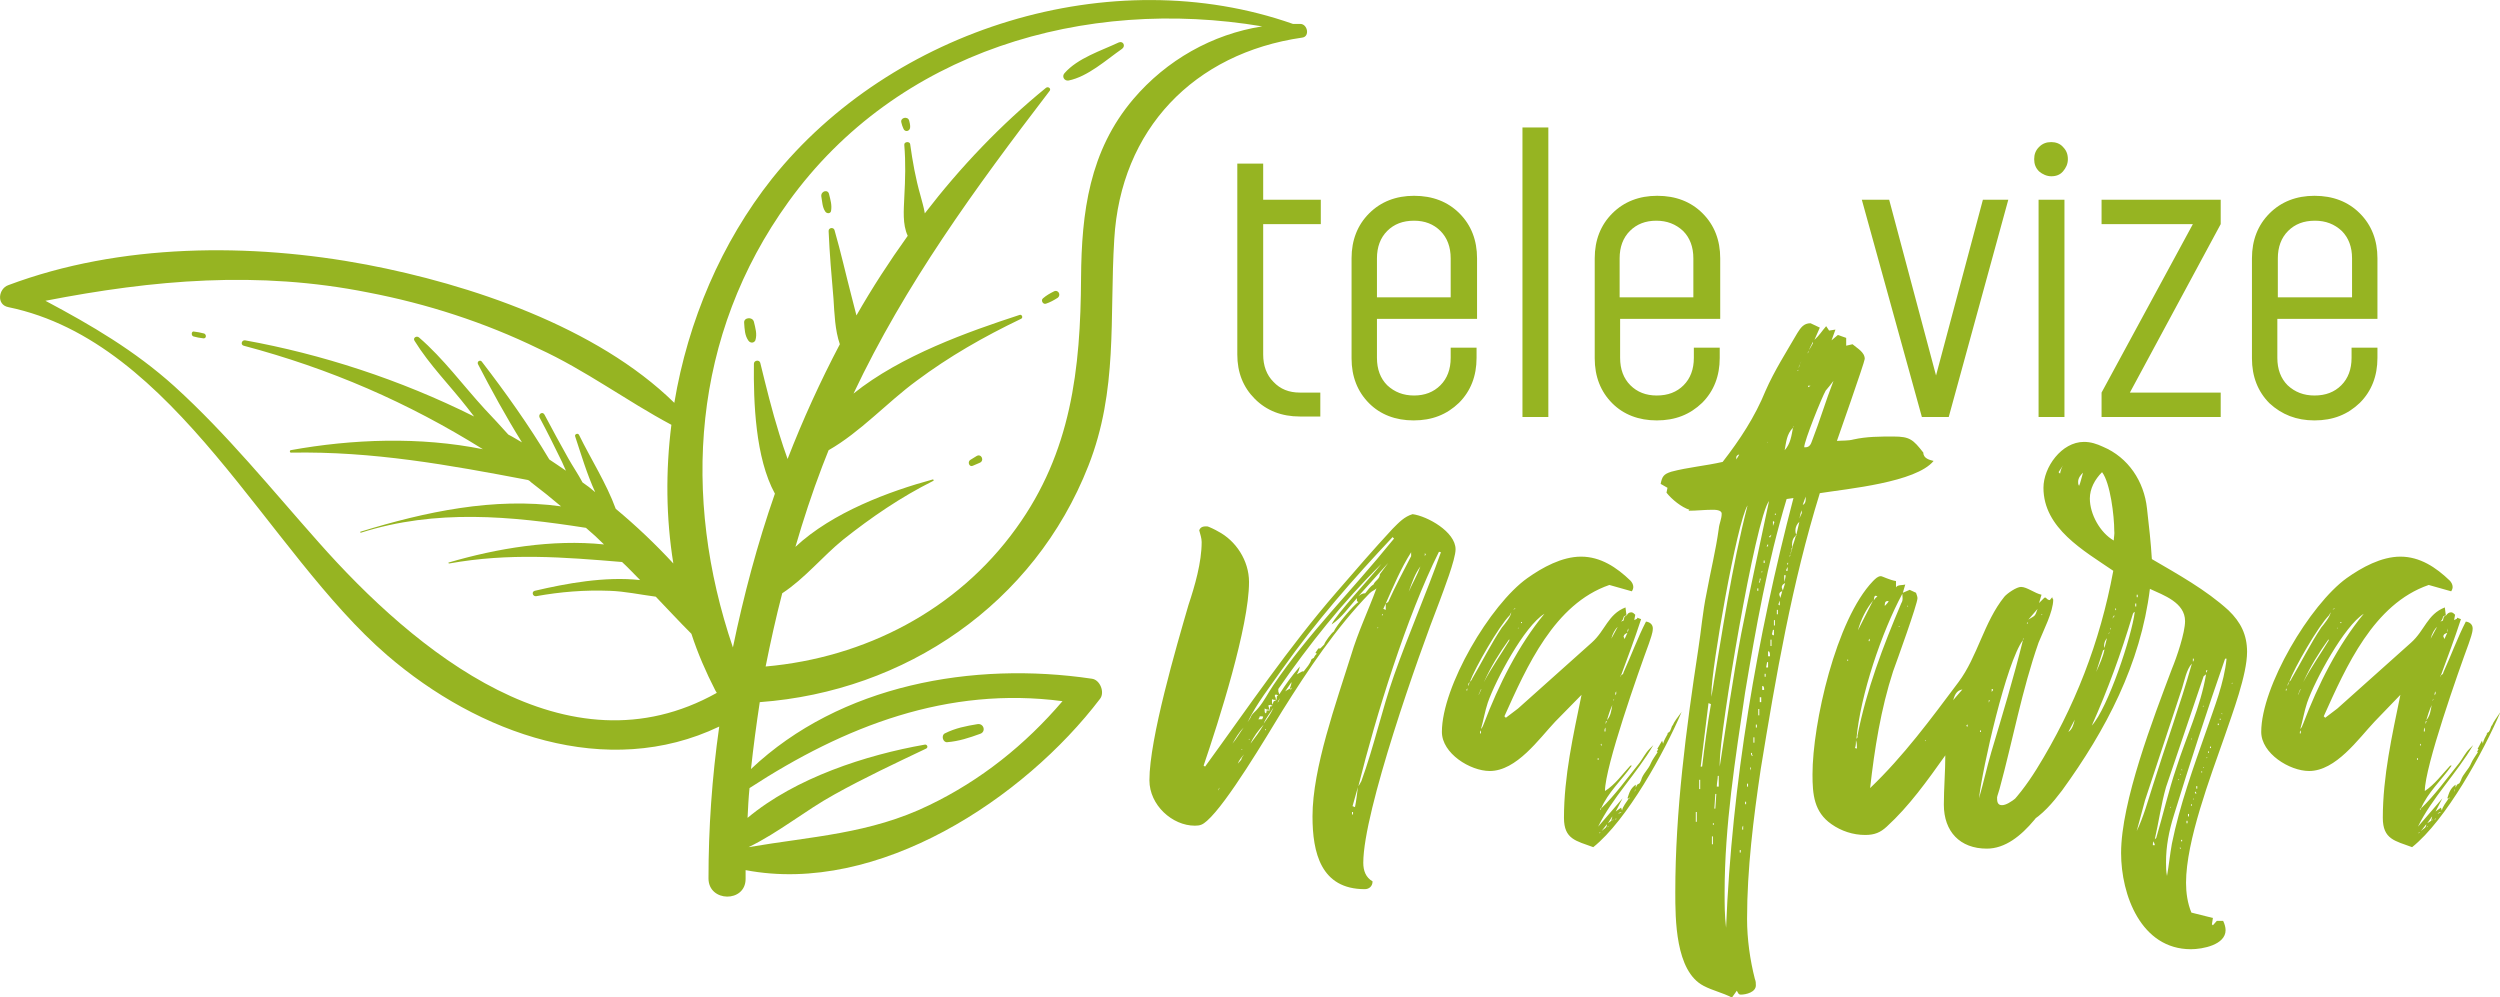 <?xml version="1.0" encoding="utf-8"?>
<!-- Generator: Adobe Illustrator 24.3.0, SVG Export Plug-In . SVG Version: 6.00 Build 0)  -->
<svg version="1.1" id="Слой_1" xmlns="http://www.w3.org/2000/svg" xmlns:xlink="http://www.w3.org/1999/xlink" x="0px" y="0px"
	 viewBox="0 0 512 204.2" style="enable-background:new 0 0 512 204.2;" xml:space="preserve">
<style type="text/css">
	.st0{fill:#96B422;}
</style>
<g>
	<path class="st0" d="M193.5,150.2c2.2-1.1,4.3-1.5,6.7-1.9c1.3-0.2,1.8,1.6,0.5,2c-2.2,0.8-4.3,1.5-6.7,1.7
		C193.1,152.1,192.7,150.6,193.5,150.2 M200.6,94.8c-0.5,0.2-0.9,0.4-1.4,0.6c-0.7,0.3-1.1-0.8-0.5-1.2l1.3-0.8
		C201,92.8,201.7,94.4,200.6,94.8 M216.6,61c-0.8,0.5-1.5,0.9-2.4,1.2c-0.6,0.2-1.1-0.7-0.6-1.1c0.7-0.6,1.4-1,2.2-1.4
		C216.7,59.2,217.4,60.4,216.6,61 M218,15c2.7-3.1,7.5-4.6,11.1-6.3c0.9-0.4,1.5,0.7,0.7,1.3c-3.3,2.3-7,5.7-11,6.5
		C218,16.6,217.4,15.7,218,15 M185,26.3c-0.2-0.4-0.3-0.8-0.4-1.2c-0.3-1,1.3-1.4,1.6-0.4c0.1,0.4,0.2,0.8,0.2,1.2
		C186.5,26.9,185.3,27.2,185,26.3 M169,43.3c-0.6-0.9-0.6-2-0.8-3.1c-0.1-1.1,1.4-1.5,1.6-0.4c0.3,1.2,0.6,2.2,0.4,3.4
		C170.1,43.8,169.3,43.8,169,43.3 M153.3,69.8c-0.8-1.1-0.8-2.4-0.9-3.7c-0.1-1.1,1.7-1.3,2-0.2c0.3,1.3,0.7,2.5,0.3,3.8
		C154.4,70.3,153.7,70.3,153.3,69.8 M39.6,68.9c-0.5-0.2-0.4-1.1,0.1-1c0.7,0.1,1.4,0.2,2.1,0.4c0.5,0.2,0.5,1-0.1,1
		C40.9,69.2,40.3,69.1,39.6,68.9 M9.3,61.6c9.4,5,18.3,10.2,26.4,17.5c10.8,9.8,19.9,21.1,29.5,31.9c19.8,22.4,50.9,48.1,81.6,30.9
		c-0.1-0.2-0.2-0.3-0.3-0.5c-1.9-3.7-3.6-7.6-4.9-11.6c-2.5-2.5-4.9-5.1-7.3-7.6c-3.1-0.4-6.3-1.1-9.4-1.2
		c-5.1-0.2-10.1,0.2-15.1,1.1c-0.7,0.1-1-0.9-0.3-1.1c6.4-1.5,14.4-3,21.6-2.2c-1.2-1.2-2.4-2.5-3.7-3.7c-12-1-23.1-1.9-35.4,0.3
		c-0.2,0-0.2-0.2-0.1-0.2c9.9-2.9,21.2-4.8,31.8-3.7c-1.2-1.2-2.4-2.3-3.7-3.4c-15.4-2.4-30.7-3.9-46.1,1c-0.1,0-0.2-0.2-0.1-0.2
		c13.3-4.1,27.4-7.1,41.1-5.2c-2-1.7-4-3.3-6.1-4.9h0c-0.2-0.2-0.4-0.4-0.7-0.5c-16.3-3.1-31.7-5.9-48.5-5.6c-0.3,0-0.3-0.4-0.1-0.5
		C72.2,89.9,86,89.4,98.9,92c-15.4-9.6-31.3-16.5-49-21.2c-0.7-0.2-0.4-1.2,0.3-1.1c15.5,2.8,31.7,8,46.9,15.6
		c-0.5-0.6-0.9-1.2-1.4-1.8C92.2,79,88,74.8,84.9,69.8c-0.4-0.6,0.4-1.1,0.9-0.7c5,4.3,9,9.8,13.5,14.7c1.6,1.7,3.2,3.4,4.8,5.2
		c1,0.5,1.9,1.1,2.8,1.6c-3.3-5.3-6.3-10.8-9-16c-0.3-0.6,0.5-1,0.8-0.5c4.7,6.1,9.7,13.1,13.8,20c1.1,0.7,2.2,1.5,3.4,2.3
		c-0.3-0.6-0.5-1.2-0.8-1.8c-1.5-3.1-3-6.1-4.6-9.1c-0.3-0.7,0.6-1.3,1-0.6c1.6,3,3.2,6,4.9,9c0.9,1.6,2,3.2,2.9,4.9
		c0.9,0.6,1.8,1.3,2.6,2c-1.7-3.7-2.9-7.8-4.1-11.4c-0.2-0.5,0.6-0.8,0.8-0.3c2.4,4.9,5.6,9.9,7.5,15.1c4.2,3.5,8.1,7.2,11.8,11.2
		c-1.5-9.3-1.6-18.9-0.4-28.4c-9.2-4.9-17.6-11.2-27.2-15.6C99.2,66,87.4,62.2,75.4,59.9C52.9,55.4,31.4,57.3,9.3,61.6 M150.1,132.6
		c2.2-10.6,5-21.2,8.6-31.5c-4-7.3-4.4-18.8-4.3-26.6c0-0.7,1.1-0.9,1.3-0.2c1.2,4.9,2.4,9.8,3.9,14.6c0.5,1.7,1.1,3.4,1.7,5.1
		c3.1-8,6.7-15.9,10.7-23.5c-1-2.9-1.1-6.2-1.3-9.3c-0.4-4.6-0.8-9.2-1-13.9c0-0.7,1-0.8,1.2-0.2c1.3,4.5,2.3,9,3.5,13.6
		c0.3,1.3,0.7,2.6,1,3.9c3.2-5.6,6.7-11,10.5-16.3c-1.1-2.4-0.8-5.3-0.7-7.9c0.2-3.7,0.3-7.1,0-10.7c-0.1-0.7,1.1-0.8,1.2-0.2
		c0.5,3.6,1.1,7,2.1,10.5c0.3,1.2,0.7,2.4,0.9,3.7c7.3-9.5,15.6-18.2,24.8-25.7c0.5-0.4,1.2,0.2,0.7,0.7
		c-15.3,20-29.5,39.5-40.1,61.9c9.7-7.8,23.6-12.7,34-16.1c0.5-0.2,0.8,0.6,0.3,0.8C201.4,69,194.4,73,187.7,78
		c-6,4.4-11.5,10.5-18,14.2c-0.4,1.1-0.9,2.2-1.3,3.3c-2.1,5.5-3.9,11-5.5,16.5c7.6-7.1,19.3-11.4,28.1-13.8
		c0.2-0.1,0.3,0.3,0.1,0.3c-6.6,3.3-12.6,7.4-18.4,12c-4.2,3.4-7.9,8-12.5,11c-1.3,5-2.4,10-3.4,15c20.3-1.8,39.2-11.5,51.3-28.3
		c11.3-15.6,13.2-32.6,13.3-51.3c0.1-13.4,1.7-26,10.7-36.6c6.8-8,16.2-13.3,26.4-14.9c-36.3-6.1-74.7,5-97,35.9
		C141.7,68.7,139.6,101.7,150.1,132.6 M153.5,161.4c-0.2,2-0.3,4-0.4,6.1c9.8-8.2,24.3-12.9,36.3-15c0.4-0.1,0.8,0.5,0.3,0.8
		c-6.3,3-12.7,6-18.8,9.4c-6,3.3-11.4,7.8-17.6,10.8c12.8-2.2,24.9-2.7,37-8.6c10.6-5.1,19.7-12.4,27.3-21.3
		C194.1,140.5,173,148.7,153.5,161.4 M1.7,58.4c22.9-8.6,49.6-8.7,73.4-4.2c21,4,47.1,12.7,63,28.3c2.8-16.8,9.7-32.9,20-45.9
		C182.6,5.9,227.6-8.2,264.8,4.9c0.5,0,1,0,1.5,0c1.5,0,2,2.6,0.4,2.8c-22.2,3.2-37.2,18.8-38.5,41.3c-1,16.2,0.8,30.9-5.3,46.4
		c-11.1,28.3-37.5,46.2-67.3,48.4c-0.7,4.6-1.3,9.1-1.8,13.7c18.3-17.3,45.5-22.1,69.8-18.5c1.7,0.2,2.7,2.8,1.7,4.1
		c-15.5,20.4-45.5,40.3-72.6,35.1c0,0.6,0,1.2,0,1.8c0,4.9-7.6,4.8-7.6-0.1c0-10.2,0.7-20.6,2.2-31.1c-23,11-49.3,1.5-68-14.6
		C54.7,113,36.1,70,1.7,62.9C-0.8,62.4-0.3,59.1,1.7,58.4"/>
	<path class="st0" d="M502.6,162.2c0-0.2,0-0.5,0.2-0.6C502.7,161.7,502.7,162,502.6,162.2 M499.4,166.6h-0.2l0.5-0.3h0.2
		L499.4,166.6z M498.8,167.8h-0.3c0.2,0,0.2-0.2,0.3-0.2V167.8z M498,168l0.2-0.2C498.2,168,498.2,168,498,168 M497.1,168.6l1-1.4
		c0,0.3-0.2,0.6-0.2,0.9L497.1,168.6z M496.9,169.4c0.2,0,0.2-0.2,0.3-0.2C497.2,169.4,497.1,169.4,496.9,169.4 M495.8,170.2
		l1.1-1.4C496.9,169.6,496.3,169.7,495.8,170.2 M495.3,170.7c0-0.2,0.2-0.3,0.3-0.3L495.3,170.7z M471.7,148.2
		c-0.2,0.5-0.3,0.8-0.6,1.1c0.5-1.7,0.8-3.6,1.4-5.4c1.6-4.6,7.6-15.7,11.6-18.2C478.8,132.1,474.7,140.3,471.7,148.2 M471.1,150.2
		H471c0-0.2,0-0.5,0.2-0.6V150.2z M470.6,142.2c0.3-0.3,0.3-0.9,0.6-1.1l-0.5,1.1H470.6z M476.9,130.9v0.3c-1.7,2.8-3.6,5.5-5.2,8.5
		C473.2,136.4,474.9,133.7,476.9,130.9 M468.8,139.7l-0.3,0.8C468.5,140.2,468.6,139.8,468.8,139.7c1.1-3,6-11.5,8.2-13.7l0.3-0.6
		c0,0.8-1.4,2.5-1.9,3.1c-2.2,3.3-4.1,7.1-6.1,10.5C469.2,139.4,468.9,139.5,468.8,139.7 M468.3,141.4h-0.2c0-0.2,0.2-0.3,0.2-0.5
		V141.4z M478,124.6h0.2l-0.5,0.3L478,124.6z M478.8,128.5v0.2h-0.3C478.7,128.7,478.7,128.7,478.8,128.5 M479.5,127.4v0.2h-0.2
		C479.3,127.4,479.3,127.4,479.5,127.4 M495,155.3h0.2v0.3H495V155.3z M495.8,152.3v0.5l-0.2-0.3L495.8,152.3z M496.6,149v0.8h-0.2
		C496.4,149.4,496.4,149.3,496.6,149 M496.8,147.7h0.2l-0.3,0.6L496.8,147.7z M498,144.4c-0.2,1.1-0.3,2.2-1.1,3.1
		C497.2,146.5,497.5,145.5,498,144.4 M499.1,128.4l-1.3,2.4C498,129.9,498.6,128.8,499.1,128.4 M498.8,142.1l-0.2,0.3
		c0-0.3,0-0.6,0.2-0.8V142.1z M498.2,143.6c0-0.2,0-0.3,0.2-0.5L498.2,143.6z M501.2,129.6l-0.6,1.3c0-0.2-0.2-0.5-0.2-0.5
		C500.4,129.9,500.7,129.8,501.2,129.6 M501.3,128.7c0,0.3,0,0.5-0.2,0.8C501.2,129.2,501.2,129,501.3,128.7 M510.3,148.7v-0.2
		c-0.2,0.5-0.3,1-0.6,1.4l-0.5,0.3h0.2c-0.3,0.6-0.8,1.3-0.9,2.1l-0.2-0.6l-0.9,1.7h0.2l-0.3,0.6h0.2c-0.5,0.8-1.1,1.6-1.4,2.3
		c-0.5,1.3-1.7,2.2-2.1,3.5l-0.3,0.6l-0.5,0.3l-0.3,0.6v-0.6c-1.1,0.8-1.3,1.6-1.7,2.8h0.3l0.2-0.2v0.2h-0.2
		c-0.5,0.8-1.3,1.7-1.4,2.5l-0.2-0.6l-1.1,0.8l1.4-2.7l-5,5.8c2.8-5.8,8-11,11.3-16.7l-0.8,0.8c-0.8,0.8-1.4,2-2,2.8
		c-2.5,3.1-5,6.6-7.9,9.4c0,0.2,0,0.2-0.2,0.2v-0.2h0.2c1.4-3.3,4.2-5.8,6.3-8.8h-0.3c-1.6,1.7-3.2,3.9-5.2,5.2c0-5,6.9-24.5,9-30.2
		c0.3-1,0.8-2.1,0.8-3.1c0-0.8-0.6-1.3-1.4-1.4c-1.7,3.3-3,6.9-4.6,10.4c0,0.3-0.3,0.5-0.5,0.6c0,0.2,0,0.2-0.2,0.2l0.2-0.2
		c1.4-3.8,2.8-7.5,4.1-11.5l-0.8-0.3v0.2l-0.6,0.3l0.2-1.1c-0.2-0.2-0.5-0.5-0.8-0.5c-0.5,0-0.8,0.3-1,0.6l-0.5,0.3l-0.2,0.8
		l-0.5,0.2c0.6-0.6,0.3-0.5,0.6-1.1l0.5-0.2l-0.2-1.6c-3.6,1.4-4.1,4.7-6.9,7.2l-15.1,13.5l-2.5,1.9l-0.3-0.3
		c4.6-10.2,10.2-23,21.5-26.9l4.6,1.3c0.2-0.3,0.3-0.6,0.3-0.9c0-0.5-0.3-1-0.6-1.3c-2.8-2.7-6.1-4.9-10.1-4.9
		c-3.9,0-7.9,2.2-11,4.4c-7.5,5.4-17.5,22.2-17.5,31.5c0,4.4,5.8,8,9.8,8c5.5,0,10.1-6.6,13.4-10.1l5.3-5.5
		c-1.7,8.3-3.6,16.7-3.6,25.2c0,4.4,2.5,4.7,6,6c6.9-5.5,14.6-19.5,18.1-27.7C511.4,146.9,510.7,147.7,510.3,148.7 M444.4,165.4
		l0.2-0.2v0.2H444.4z M448.9,151.4h-0.2l0.2-0.2V151.4z M432,129.4c0,0.2,0,0.3-0.2,0.5L432,129.4z M451.3,144.7h-0.2l0.2-0.2V144.7
		z M451.9,155.1h0.2l-0.2,0.2V155.1z M455.1,146.1v0.2l-0.2-0.2H455.1z M449.3,163.7h-0.2l0.2-0.2V163.7z M457,140l0.2-0.2v0.2H457z
		 M446.6,158.5v0.2l-0.2-0.2H446.6z M422.5,158.2h-0.2l0.2-0.2V158.2z M451.2,157.3c0-0.2,0-0.2,0.2-0.2L451.2,157.3z M446.1,159.6
		h0.2l-0.2,0.2V159.6z M446.9,157.6v0.2l-0.2-0.2H446.9z M451,158.2c-0.2,0-0.2,0-0.2-0.2h0.2V158.2z M454.6,147.2h0.2v0.2h-0.2
		V147.2z M446.6,173.9c-0.2-0.2-0.2-0.2-0.2-0.3h0.2V173.9z M433.2,125v-0.5l0.2,0.3L433.2,125z M452.2,153.9h0.2
		c0,0.2,0,0.3-0.2,0.3V153.9z M448.9,165h-0.2c0-0.2,0-0.3,0.2-0.3V165z M432.9,126.1h0.2l-0.5,0.6L432.9,126.1z M452.6,152.9h0.2
		v0.3h-0.2V152.9z M454.4,148.5h-0.2v-0.3h0.2V148.5z M446.9,172.3h-0.2V172h0.2V172.3z M432.3,128.6c0,0.2-0.2,0.5-0.3,0.6
		c0.2-0.2,0.2-0.5,0.2-0.6H432.3z M437.8,122.3h-0.2v-0.5h0.2V122.3z M451.8,137.8v-0.5h0.3L451.8,137.8z M450,161.5h-0.2V161h0.2
		V161.5z M449.6,162.1c0.2,0.2,0.2,0.3,0.2,0.5l-0.3-0.2L449.6,162.1z M447.8,168.1h0.2v0.5h-0.2V168.1z M448.3,167.2h-0.2v-0.5h0.2
		V167.2z M449.3,134.9c0,0.2,0,0.5-0.2,0.6v-0.6H449.3z M437.5,124.2h-0.2v-0.6h0.2V124.2z M440.9,173.1c0-0.3,0-0.5,0.2-0.8
		c0,0.3,0.2,0.5,0.2,0.8H440.9z M422.5,95.3c-0.3,0.5-0.5,1.1-0.6,1.7l-0.3-0.3L422.5,95.3z M431,132.7c-0.2-0.6,0-1.4,0.5-2
		L431,132.7z M424.9,147.4c-0.2,0.9-0.5,2-1.3,2.5L424.9,147.4z M425.8,99.5c-0.2-0.3-0.2-0.5-0.2-0.8c0-0.8,0.5-1.4,1-1.9
		C426.3,97.8,426.1,98.8,425.8,99.5 M430.7,133.2l0.3-0.2c-0.3,1.6-1,3-1.7,4.6L430.7,133.2z M437.2,125.3c-0.6,5-5.5,19.7-8.8,23.3
		c3.3-7.4,6-14.8,8.3-22.5C436.8,125.8,436.8,125.5,437.2,125.3 M448.9,135.9c-2.4,8.5-5.4,16.7-8,25c-1,3.1-1.9,6.4-3.3,9.3
		l1.7-6.3l7.6-23C447.4,139.3,447.8,137.1,448.9,135.9 M451.8,138.1c-1.1,6.6-4.1,12.9-6.1,19.2c-1.6,4.7-2.7,9.6-4.1,14.3l-0.3,0.3
		c0.8-3.5,1.3-7.2,2.3-10.7l7.7-22.7L451.8,138.1z M432.9,110.7c-2.8-1.6-4.9-5.4-4.9-8.6c0-2,1-3.9,2.5-5.4c1.7,2.2,2.5,9,2.5,12
		C433.1,109.3,432.9,110.1,432.9,110.7 M443.8,179.4c-0.2-1-0.2-1.9-0.2-2.8c0-3.3,0.6-6.4,1.6-9.6c3.3-10.7,6.8-21.5,10.5-32.1h0.3
		c-0.5,5-2.5,9.9-4.1,14.6c-2.7,7.7-5.5,15.4-7.1,23.3C444.4,175,444.2,177.2,443.8,179.4 M440.3,120.6c2.8,1.3,7.2,2.8,7.2,6.6
		c0,2.4-1.7,7.4-2.7,9.8c-3.8,10.1-10.4,27.2-10.4,37.7c0,8.6,4.1,19.7,14.3,19.7c2.4,0,7.1-0.9,7.1-3.9c0-0.6-0.2-1.3-0.5-1.9h-1.3
		l-0.8,0.9l-0.2-0.2l0.2-1.3l-4.4-1.1c-0.8-1.9-1.1-4.1-1.1-6.1c0-8.6,5-21.7,7.9-30c1.6-4.7,4.6-12.6,4.6-17.3
		c0-3.5-1.3-6.1-3.8-8.5c-4.6-4.2-10.4-7.4-15.7-10.5c-0.2-3.4-0.6-6.9-1-10.4c-0.6-5.5-3.8-10.4-9-12.6c-1.3-0.6-2.5-1-3.9-1
		c-4.6,0-8.3,5.2-8.3,9.4c0,8.3,8.3,12.9,14.3,17c-2.7,14.6-7.9,28-15.7,40.6c-2,3.2-4.1,6-6.8,8.6l-0.3,0.5l5.5,1.9
		c2.8-1.6,4.9-4.1,6.8-6.6C431.3,149.5,438.4,136,440.3,120.6 M390.8,124.2h-0.2v-0.2L390.8,124.2z M421,158.7l0.2-0.2v0.2H421z
		 M389,128.2v0.2h-0.2L389,128.2z M418.1,125.8h0.2l-0.2,0.2V125.8z M394.4,151.6v0.2l-0.2-0.2H394.4z M414.5,130.8
		c-0.2,0.2-0.2,0.2-0.2,0.3v-0.3H414.5z M415.1,127.7c0-0.2,0.2-0.2,0.2-0.3v0.3H415.1z M378.3,135.1h0.2v0.2h-0.2V135.1z
		 M407.3,143.9v-0.5h0.2L407.3,143.9z M405.7,149.9h-0.2v-0.3h0.2V149.9z M382.7,131.3c0-0.2,0-0.3,0.2-0.5v0.5H382.7z M402.9,148.9
		l-0.2-0.3c0.2-0.2,0.2-0.2,0.3-0.2L402.9,148.9z M407.9,141.7v-0.6c0.2,0,0.2,0,0.3,0.2L407.9,141.7z M379.9,153.2
		c0.2-0.5,0.2-1.1,0.2-1.6c0.2,0.6,0.2,1.1,0.2,1.7L379.9,153.2z M383.7,123c0.2-0.3,0-1,0.5-1l0.3,0.2
		C384.2,122.3,384,122.6,383.7,123 M386,124.1c0-0.5,0-1,0.6-1h0.2C386.7,123.4,386.3,123.8,386,124.1 M417.3,124.7
		c-0.6,1.7-0.5,1.3-1.9,2.2L417.3,124.7z M400,143.4c0.3-0.9,0.6-2,1.9-2.2L400,143.4z M380.5,129.1c0.6-2.2,1.7-4.4,3.1-6.1
		L380.5,129.1z M380.2,151.3c0.8-9,5.2-21.9,9.4-29.7c0,0.6,0.2,1.3-0.2,1.9c-3.8,9-7.1,17.6-9,27.2
		C380.5,151,380.4,151.1,380.2,151.3 M414.3,131.1c-1.9,7.7-4.2,15.3-6.5,23c-0.9,3.1-1.6,6.3-2.5,9.4
		C406,157.3,410.9,135.6,414.3,131.1 M423.2,152.1l0.2-0.2l-0.5,0.6v-0.2c-2.1,2.7-9.8,12.6-12.9,12.6c-1,0-1-0.9-1-1.6
		c0-0.2,0.5-1.6,0.5-1.7c2.7-9.9,4.6-20.3,8-30c1-2.5,3-6.3,3-8.8c0,0-0.2-0.3-0.2-0.5l-0.5,0.6c-0.3,0-0.6-0.2-0.8-0.5h-0.3
		l-1.1,1.1l0.5-1.7c-1.4-0.3-3-1.6-4.2-1.6c-0.9,0-2.8,1.3-3.4,2c-4.2,5.2-5.5,12.3-9.4,17.5c-5.7,7.6-11.2,15.1-18.1,21.7
		c0.9-8,2.2-16.2,4.7-23.9c0.8-2.2,5-13.8,5-15c0-0.3-0.2-0.8-0.3-1.1l-1.3-0.6l-1.4,0.6l0.5-1.7c-0.5,0.2-1.6,0-1.9,0.6V119
		c-1.3-0.2-2.8-1-3.1-1c-0.6,0-1.1,0.5-1.6,1c-7.6,7.9-12.4,29.2-12.4,39.6c0,4.1,0.3,7.7,3.9,10.2c2,1.4,4.4,2.2,6.9,2.2
		c1.9,0,3.1-0.5,4.4-1.7c4.6-4.2,8.3-9.4,12-14.6c0,3.3-0.3,6.8-0.3,10.1c0,5.5,3.3,9,8.8,9c7.5,0,13-10.4,16.5-16
		c1.3-2.1,2.5-4.1,3.6-6.3l-0.6-0.5c-0.6,0.6-0.8,1.1-0.8,1.9l-0.6,1.1h0.2v0.2l-0.2-0.2c-0.6,1-1.4,1.7-2.4,2.4
		c1.1-1.6,2.4-3,3.1-4.7c-0.5,0.5-1.6,0.2-2.2,0.5v0.2h-0.2v-0.3c0.6-0.3,1.4-0.8,1.7-1.4l-0.5-0.3L423.2,152.1z M368.3,75.7
		c0,0.2,0,0.2-0.2,0.3C368.1,75.8,368.3,75.8,368.3,75.7 M367.2,87.6c0-0.2,0-0.2,0.2-0.3C367.3,87.5,367.2,87.5,367.2,87.6
		 M367.9,109.5v0.2h-0.2L367.9,109.5z M366.7,113.6l-0.2,0.5C366.5,113.9,366.5,113.7,366.7,113.6 M362.1,90.5l-0.2,0.2
		C362,90.5,362,90.5,362.1,90.5 M360.9,116.9v0.3h-0.2L360.9,116.9z M368.6,74.6l0.3-0.6C368.9,74.1,368.7,74.4,368.6,74.6
		 M363.7,105.2c0,0.2,0,0.2-0.2,0.3v-0.3H363.7z M366.2,115.5l-0.2,0.2c0-0.2,0-0.3,0.2-0.5V115.5z M368.3,75.4l0.3-0.8
		C368.6,74.9,368.4,75.2,368.3,75.4 M350.8,168.6h0.2v0.3h-0.2V168.6z M358.4,157.8v-0.6h0.2L358.4,157.8z M370.2,72.4
		c0-0.2,0.2-0.5,0.3-0.6C370.5,71.9,370.3,72.2,370.2,72.4 M361.4,115.3h-0.2v-0.5h0.2V115.3z M362.8,109.5l-0.3,0.6l-0.2-0.2
		L362.8,109.5z M357.4,164.2h0.2v0.5h-0.2V164.2z M356.5,174.6h-0.2v-0.5h0.2V174.6z M370.3,79h0.5l-0.5,0.3V79z M362.1,111.9h-0.3
		l0.3-0.5V111.9z M360.1,121h-0.2v-0.5h0.2V121z M360.6,118.5l-0.2,0.8h-0.2c0.2-0.3,0.2-0.5,0.2-0.8H360.6z M358,161.1h-0.2v-0.6
		h0.2V161.1z M359.8,149h-0.2v-0.6h0.2V149z M358.8,154.8c-0.2-0.2-0.2-0.5-0.2-0.6h0.2c0,0.2,0,0.5,0.2,0.6H358.8z M361.4,138h0.2
		v0.6h-0.2V138z M356.8,169.9c0-0.3,0-0.6,0.2-0.8v0.8H356.8z M367,112.3l-0.3,1.3c0-0.5,0.2-0.8,0.2-1.3l0.2-0.2V112.3z M364.5,124
		l-0.3-0.2l0.3-0.8V124z M365.8,116.9c0-0.3,0.2-0.5,0.3-0.8v0.8H365.8z M363.9,124.9h0.2v0.9h-0.2V124.9z M363.1,106.7l0.3,0.2
		l-0.3,0.8V106.7z M359.3,152.1h-0.2V151h0.2V152.1z M363.5,128.1h-0.2v-1.1h0.2V128.1z M371.3,70.3l-0.8,1.4
		c0.2-0.6,0.5-1.1,0.8-1.7V70.3z M362.8,132.3h-0.2V131h0.2V132.3z M360.1,145.2h0.2v1.3h-0.2V145.2z M356.2,93.1l-0.6,1v-0.3
		C355.5,93.5,355.8,93.1,356.2,93.1 M360.9,141.3v-0.8h0.2c0.2,0.3,0.2,0.5,0.2,0.8H360.9z M369,104.5v0.6l-0.5,1.1
		C368.7,105.6,368.7,105.1,369,104.5 M350.6,171.3h0.2v1.6h-0.2V171.3z M362.9,129.9l0.2-0.9h0.2v1.1
		C363.1,130.1,363.1,130.1,362.9,129.9 M361.7,136.7l0.2-1.1h0.2v1.1H361.7z M362.1,134.4v-1h0.2c0.2,0.3,0.2,0.6,0.2,1H362.1z
		 M365.4,117.8h0.3c0,0.5-0.2,0.9-0.2,1.4C365.4,118.8,365.4,118.3,365.4,117.8 M360.4,142.8h0.3v1h-0.3V142.8z M348.1,161.6H348
		v-1.9h0.2V161.6z M347.5,168.3h-0.2v-2h0.2V168.3z M369.2,103.4l0.6-1.7v0.6C369.8,102.7,369.7,103.2,369.2,103.4 M364.6,122.5
		c0-0.3-0.2-0.5-0.2-0.8c0-0.3,0.3-0.6,0.6-0.6L364.6,122.5z M365.6,119.4l-0.5,1.6c0-0.3-0.2-0.5-0.2-0.8
		C365,119.7,365.3,119.6,365.6,119.4 M351.3,165.6h-0.2l0.2-3h0.2L351.3,165.6z M351.9,161.1h-0.3c0-0.8,0.2-1.4,0.2-2.2h0.2V161.1z
		 M367.9,109.5c-0.2-0.3-0.2-0.6-0.2-0.9c0-0.6,0.3-1.3,0.8-1.7C368.3,107.8,368.1,108.6,367.9,109.5 M367,112.2c0-1,0-1.9,0.8-2.5
		C367.6,110.4,367.3,111.4,367,112.2 M367.2,87.6c-0.3,1.6-0.5,3.3-1.7,4.6C365.8,90.6,365.9,88.9,367.2,87.6 M348.6,157h-0.3
		l1.6-13l0.5,0.2C349.7,148.3,349.1,152.7,348.6,157 M371.1,90.3c-0.2,0.6-0.5,1.3-1.3,1.3h-0.3c0-1.3,3.6-10.2,4.4-11.6
		c0.5-0.6,1.1-1.3,1.6-2C373.9,82.1,372.7,86.2,371.1,90.3 M350.5,142.7v-0.8c0-5,5.2-34.9,7.4-38.4
		C354.6,116.4,352.7,129.6,350.5,142.7 M362.3,102.6c-1.9,9.1-3.9,18.1-5.7,27.2c-1.7,9-3,18.1-4.4,27.2v-0.8
		C352.2,149.8,359.5,106.2,362.3,102.6 M353.5,190c-0.3-2.4-0.3-4.9-0.3-7.2c0-13.7,2.2-27.5,4.2-41c2.2-13.2,4.6-26.7,8.5-39.6
		l1.4-0.2C359.8,130.7,354.7,160.3,353.5,190 M393.9,92.7c-2.1-2.7-2.8-3.3-6.1-3.3c-2.8,0-5.5,0-8.2,0.6c-1.1,0.3-2.3,0.2-3.4,0.3
		c0,0,5.7-16.2,5.7-16.8c0-1.4-1.6-2.2-2.5-3l-1.3,0.3v-1.6l-1.7-0.6l-1.3,1.1l0.8-2.2l-1.3,0.2l-0.6-0.9c-0.8,0.9-1.4,1.9-2.4,2.8
		l1.1-2.5l-1.9-0.9c-1.4,0-2,0.9-2.7,2c-2.2,3.8-4.7,7.7-6.5,11.8c-2.2,5.4-5.3,10.1-8.8,14.6c-3.5,0.8-7.1,1.1-10.5,2
		c-1.6,0.5-1.9,1-2.2,2.5l1.4,0.8l-0.2,1c1.1,1.4,3.1,3,4.7,3.5l-0.2,0.2c1.6,0,3.3-0.2,4.9-0.2c0.5,0,1.9,0,1.9,0.8
		c0,1.1-0.5,2-0.6,3.1c-0.6,4.4-1.7,8.8-2.5,13.2c-0.8,3.8-1.1,7.7-1.7,11.5c-2.5,16.4-4.7,33.2-4.7,49.7c0,5.5,0,16.2,5.8,19.2
		c1.9,1,3.9,1.4,5.8,2.4l1-1.4c0.2,0.3,0.3,0.8,0.8,0.8c1.1,0,3.1-0.5,3.1-1.9c0-0.5,0-0.8-0.2-1.3c-1-3.9-1.6-8.2-1.6-12.3
		c0-10.2,1.3-20.6,2.8-30.7c3.1-19,6.4-38.1,12.1-56.5c5.7-0.9,19.7-2.2,23.3-6.6C395.2,94.2,393.9,93.9,393.9,92.7 M334.8,162.2
		c0-0.2,0-0.5,0.2-0.6C334.9,161.7,334.9,162,334.8,162.2 M331.6,166.6h-0.2l0.5-0.3h0.2L331.6,166.6z M331,167.8h-0.3
		c0.2,0,0.2-0.2,0.3-0.2V167.8z M330.2,168l0.2-0.2C330.4,168,330.4,168,330.2,168 M329.3,168.6l0.9-1.4c0,0.3-0.2,0.6-0.2,0.9
		L329.3,168.6z M329.1,169.4c0.2,0,0.2-0.2,0.3-0.2C329.4,169.4,329.3,169.4,329.1,169.4 M328,170.2l1.1-1.4
		C329.1,169.6,328.5,169.7,328,170.2 M327.5,170.7c0-0.2,0.2-0.3,0.3-0.3L327.5,170.7z M303.9,148.2c-0.2,0.5-0.3,0.8-0.6,1.1
		c0.5-1.7,0.8-3.6,1.4-5.4c1.6-4.6,7.5-15.7,11.6-18.2C311,132.1,306.9,140.3,303.9,148.2 M303.3,150.2h-0.2c0-0.2,0-0.5,0.2-0.6
		V150.2z M302.8,142.2c0.3-0.3,0.3-0.9,0.6-1.1l-0.5,1.1H302.8z M309.1,130.9v0.3c-1.7,2.8-3.6,5.5-5.2,8.5
		C305.4,136.4,307.1,133.7,309.1,130.9 M301,139.7l-0.3,0.8C300.6,140.2,300.8,139.8,301,139.7c1.1-3,6-11.5,8.2-13.7l0.3-0.6
		c0,0.8-1.4,2.5-1.9,3.1c-2.2,3.3-4.1,7.1-6.1,10.5C301.4,139.4,301.1,139.5,301,139.7 M300.5,141.4h-0.2c0-0.2,0.2-0.3,0.2-0.5
		V141.4z M310.2,124.6h0.2l-0.5,0.3L310.2,124.6z M311,128.5v0.2h-0.3C310.9,128.7,310.9,128.7,311,128.5 M311.7,127.4v0.2h-0.2
		C311.5,127.4,311.5,127.4,311.7,127.4 M327.2,155.3h0.2v0.3h-0.2V155.3z M328,152.3v0.5l-0.2-0.3L328,152.3z M328.8,149v0.8h-0.2
		C328.6,149.4,328.6,149.3,328.8,149 M328.9,147.7h0.2l-0.3,0.6L328.9,147.7z M330.2,144.4c-0.2,1.1-0.3,2.2-1.1,3.1
		C329.4,146.5,329.7,145.5,330.2,144.4 M331.3,128.4l-1.3,2.4C330.2,129.9,330.8,128.8,331.3,128.4 M331,142.1l-0.2,0.3
		c0-0.3,0-0.6,0.2-0.8V142.1z M330.4,143.6c0-0.2,0-0.3,0.2-0.5L330.4,143.6z M333.3,129.6l-0.6,1.3c0-0.2-0.2-0.5-0.2-0.5
		C332.6,129.9,332.9,129.8,333.3,129.6 M333.5,128.7c0,0.3,0,0.5-0.2,0.8C333.3,129.2,333.3,129,333.5,128.7 M342.5,148.7v-0.2
		c-0.2,0.5-0.3,1-0.6,1.4l-0.5,0.3h0.2c-0.3,0.6-0.8,1.3-1,2.1l-0.2-0.6l-1,1.7h0.2l-0.3,0.6h0.2c-0.5,0.8-1.1,1.6-1.4,2.3
		c-0.5,1.3-1.7,2.2-2,3.5l-0.3,0.6l-0.5,0.3l-0.3,0.6v-0.6c-1.1,0.8-1.3,1.6-1.7,2.8h0.3l0.2-0.2v0.2h-0.2c-0.5,0.8-1.3,1.7-1.4,2.5
		l-0.2-0.6l-1.1,0.8l1.4-2.7l-5,5.8c2.8-5.8,8-11,11.3-16.7l-0.8,0.8c-0.8,0.8-1.4,2-2,2.8c-2.5,3.1-5,6.6-7.9,9.4
		c0,0.2,0,0.2-0.2,0.2v-0.2h0.2c1.4-3.3,4.2-5.8,6.3-8.8h-0.3c-1.6,1.7-3.1,3.9-5.2,5.2c0-5,6.9-24.5,9-30.2c0.3-1,0.8-2.1,0.8-3.1
		c0-0.8-0.6-1.3-1.4-1.4c-1.7,3.3-3,6.9-4.6,10.4c0,0.3-0.3,0.5-0.5,0.6c0,0.2,0,0.2-0.2,0.2l0.2-0.2c1.4-3.8,2.8-7.5,4.1-11.5
		l-0.8-0.3v0.2l-0.6,0.3l0.2-1.1c-0.2-0.2-0.5-0.5-0.8-0.5c-0.5,0-0.8,0.3-0.9,0.6l-0.5,0.3l-0.2,0.8l-0.5,0.2
		c0.6-0.6,0.3-0.5,0.6-1.1l0.5-0.2l-0.2-1.6c-3.6,1.4-4.1,4.7-6.9,7.2l-15.1,13.5l-2.5,1.9l-0.3-0.3c4.6-10.2,10.2-23,21.5-26.9
		l4.6,1.3c0.2-0.3,0.3-0.6,0.3-0.9c0-0.5-0.3-1-0.6-1.3c-2.8-2.7-6.1-4.9-10.1-4.9c-3.9,0-7.9,2.2-11,4.4
		c-7.6,5.4-17.5,22.2-17.5,31.5c0,4.4,5.8,8,9.8,8c5.5,0,10.1-6.6,13.4-10.1l5.4-5.5c-1.7,8.3-3.6,16.7-3.6,25.2c0,4.4,2.5,4.7,6,6
		c6.9-5.5,14.6-19.5,18.1-27.7C343.6,146.9,342.9,147.7,342.5,148.7 M254.4,153.4c0,0.2,0,0.2-0.2,0.2L254.4,153.4z M255.7,151.5
		l0.2-0.2v0.2H255.7z M282.1,128.5h0.2l-0.2,0.2V128.5z M283.2,126H283c0-0.2,0.2-0.2,0.2-0.3V126z M259.3,149.4l-0.2,0.2v-0.3
		L259.3,149.4z M264.5,140.8c0,0.2,0,0.3-0.2,0.5v-0.3L264.5,140.8z M249.5,161.9c0-0.3,0.2-0.5,0.3-0.6L249.5,161.9z M291.8,113.9
		v-0.6l0.2,0.2L291.8,113.9z M276.9,166.3h0.2v0.5h-0.2V166.3z M261.6,143.9l0.5-0.9l-0.2,0.6L261.6,143.9z M261.3,142.2
		c0,0,0.3,0.2,0.5,0.2l-0.3,0.2c0,0.3,0,0.6-0.2,0.9c0-0.3,0-0.6-0.2-0.9v-0.3H261.3z M260.1,144.3c0,0,0.3,0.2,0.5,0.2
		c-0.2,0.2-0.3,0.2-0.5,0.2v1c0-0.2-0.3-1-0.3-1v-0.3H260.1z M259.4,145.3c0.2,0,0.5,0,0.6,0.2h-0.6c0,0.2,0,0.5-0.2,0.6
		c-0.2-0.2-0.2-0.3-0.2-0.5v-0.5L259.4,145.3z M283.8,124.9l-0.5-0.2l0.5-1.1V124.9z M260.8,143.3c0.2,0,0.3,0,0.5,0.2
		c-0.5,0-0.6,0.3-0.6,0.8c-0.2-0.2-0.2-0.5-0.2-0.6v-0.5L260.8,143.3z M253.5,156.4c0.2-0.6,0.8-1.4,1.3-1.9
		c-0.2,0.3-0.5,0.6-0.6,1.1L253.5,156.4z M258.7,146.8l-0.2,0.5h-0.8c0.2-0.2,0.3-0.5,0.3-0.6h0.5L258.7,146.8z M264.5,139.7
		c0,0.3-0.2,1-0.3,1.1v0.2c-0.3,0.2-0.6,0.3-1,0.6L264.5,139.7z M254.7,149c-0.8,1.1-1.4,2.2-2.3,3.3
		C253,151.2,253.8,149.9,254.7,149 M260.8,144.9c-0.5,1.3-1.3,2.3-2,3.3C259.3,146.9,260.2,146,260.8,144.9 M256.1,152.3
		c0.6-1.4,1.6-2.7,2.7-3.9C258,149.8,257.1,151,256.1,152.3 M290.9,116c-0.6,1.7-1.6,3.4-2.4,5.2C289.2,119.2,289.8,117.5,290.9,116
		 M278.1,161.2c-0.2,1.4-0.3,2.7-0.6,4.1l-0.5-0.2L278.1,161.2z M279.6,121.5c-0.6,0-1,0.3-1.4,0.6l6.1-6.8l-1.7,2.3
		c0,1-1,1.3-1.3,2.1C280.5,120.2,280.2,120.8,279.6,121.5 M283.8,123.6c1.6-3.6,3.1-7.2,5.2-10.5v0.8c-1.6,3.1-3.3,6.3-4.7,9.4
		L283.8,123.6z M255.5,147.9c1.9-3.9,4.7-7.4,7.2-11c6.8-9.6,14.5-18.4,22.5-26.9l0.3,0.3l-0.5,0.6c-8,9.9-17.1,18.9-24.2,29.4
		c-1.1,1.6-1.9,3.3-3.1,4.7c-0.6,0.8-1.3,1.1-1.6,2L255.5,147.9z M269.7,133.9c-0.3,0.2-0.5,0.5-0.6,0.8l-0.5,0.3
		c-0.3,1-1,1.7-1.6,2.5h-0.3l-1.1,0.6c0.3-0.5,0.5-1,0.6-1.6c-1.7,2-2.8,3.5-4.2,5.7l-0.2-0.6v-0.5c6.3-9.1,13.2-17.8,21.1-25.6
		c-1.7,2.2-9.4,10.5-10.2,12.4c2.1-1.4,3.5-3.5,5.2-5.4v0.6l0.3,0.2c-0.9,0.5-4.7,5-5,6c-0.5,0.3-1.9,2.2-2,2.7l-0.8,0.8H270
		l-0.6,0.9L269.7,133.9z M295.1,113.1c-3,8.5-6.6,16.7-9.6,25.2c-2.5,7.1-4.1,14.6-6.7,21.7c-0.2,0.3-0.3,0.6-0.6,1
		c3.6-14.5,9.9-34.8,16.5-48L295.1,113.1z M244.7,169.1c1.1,0,1.6-0.2,2.5-1c4.1-3.6,12.1-17.1,15.4-22.5c5.2-8.3,11-17,17.9-24.1
		c0.5-0.5,1-0.6,1.4-1c-1.7,4.6-3.8,9-5.2,13.7c-3,9.6-7.9,23.1-7.9,33c0,7.4,1.7,14.9,10.7,14.9c0.9,0,1.6-0.6,1.6-1.6
		c-1.4-0.8-1.9-2.2-1.9-3.8c0-10.5,11.3-42.5,15.6-53.5c0.8-2.2,3.3-8.6,3.3-10.7c0-3.6-5.8-6.8-8.8-7.2c-1.7,0.5-2.8,1.7-4.1,3
		c-3.9,4.2-7.7,8.6-11.5,13c-9.8,11.3-18.1,23.6-26.9,35.7l-0.3-0.2c3.1-9.1,9.3-28.5,9.3-37.6c0-4.4-2.7-8.5-6.4-10.4
		c-0.3-0.2-1.9-1-2.2-1c-0.6,0-1.3,0-1.6,0.8c0.2,0.8,0.5,1.6,0.5,2.4c0,4.2-1.4,9-2.7,12.9c-2.5,8.6-8,27.4-8,35.9
		C235.4,164.9,240.1,169.1,244.7,169.1"/>
	<path class="st0" d="M466.5,60.9v-8c0-2.3,0.7-4.2,2.1-5.6c1.4-1.4,3.2-2.1,5.5-2.1c2.2,0,4,0.7,5.5,2.1c1.4,1.4,2.1,3.3,2.1,5.6v8
		H466.5z M474,86.1c3.8,0,6.8-1.2,9.3-3.6c2.4-2.4,3.6-5.5,3.6-9.2v-2.1h-5.3v2.1c0,2.3-0.7,4.2-2.1,5.6c-1.4,1.4-3.2,2.1-5.5,2.1
		c-2.2,0-4-0.7-5.5-2.1c-1.4-1.4-2.1-3.3-2.1-5.6v-8h20.5V52.9c0-3.7-1.2-6.8-3.6-9.2c-2.4-2.4-5.5-3.6-9.3-3.6
		c-3.7,0-6.8,1.2-9.2,3.6c-2.4,2.4-3.6,5.5-3.6,9.2v20.5c0,3.7,1.2,6.8,3.6,9.2C467.3,84.9,470.3,86.1,474,86.1 M430.4,85.4h24.4v-5
		h-18.6l18.6-34.5v-5h-24.4v5h18.7l-18.7,34.5V85.4z M420.1,36.1c1,0,1.8-0.3,2.4-1c0.6-0.7,1-1.5,1-2.5c0-1-0.3-1.8-1-2.5
		c-0.6-0.7-1.5-1-2.4-1c-1,0-1.8,0.3-2.5,1c-0.7,0.7-1,1.5-1,2.5c0,1,0.3,1.8,1,2.5C418.3,35.7,419.2,36.1,420.1,36.1 M417.5,85.4
		h5.3V40.9h-5.3V85.4z M393.6,85.4h5.5l12.2-44.5h-5.2l-9.6,36l-9.6-36h-5.6L393.6,85.4z M331.7,60.9v-8c0-2.3,0.7-4.2,2.1-5.6
		c1.4-1.4,3.2-2.1,5.4-2.1c2.2,0,4,0.7,5.5,2.1c1.4,1.4,2.1,3.3,2.1,5.6v8H331.7z M339.3,86.1c3.8,0,6.8-1.2,9.3-3.6
		c2.4-2.4,3.6-5.5,3.6-9.2v-2.1h-5.3v2.1c0,2.3-0.7,4.2-2.1,5.6c-1.4,1.4-3.2,2.1-5.5,2.1c-2.2,0-4-0.7-5.4-2.1
		c-1.4-1.4-2.1-3.3-2.1-5.6v-8h20.5V52.9c0-3.7-1.2-6.8-3.6-9.2c-2.4-2.4-5.5-3.6-9.3-3.6c-3.7,0-6.8,1.2-9.2,3.6
		c-2.4,2.4-3.6,5.5-3.6,9.2v20.5c0,3.7,1.2,6.8,3.6,9.2C332.5,84.9,335.6,86.1,339.3,86.1 M311.8,85.4h5.3V26.1h-5.3V85.4z
		 M282,60.9v-8c0-2.3,0.7-4.2,2.1-5.6c1.4-1.4,3.2-2.1,5.5-2.1c2.2,0,4,0.7,5.4,2.1c1.4,1.4,2.1,3.3,2.1,5.6v8H282z M289.5,86.1
		c3.8,0,6.8-1.2,9.3-3.6c2.4-2.4,3.6-5.5,3.6-9.2v-2.1h-5.3v2.1c0,2.3-0.7,4.2-2.1,5.6c-1.4,1.4-3.2,2.1-5.4,2.1
		c-2.2,0-4-0.7-5.5-2.1c-1.4-1.4-2.1-3.3-2.1-5.6v-8h20.5V52.9c0-3.7-1.2-6.8-3.6-9.2c-2.4-2.4-5.5-3.6-9.3-3.6
		c-3.7,0-6.8,1.2-9.2,3.6c-2.4,2.4-3.6,5.5-3.6,9.2v20.5c0,3.7,1.2,6.8,3.6,9.2C282.7,84.9,285.8,86.1,289.5,86.1 M270.4,85.4v-5
		h-4.2c-2.2,0-4-0.7-5.4-2.2c-1.4-1.4-2.1-3.3-2.1-5.6V45.9h11.8v-5h-11.8v-7.4h-5.3v39.1c0,3.7,1.2,6.7,3.6,9.1
		c2.4,2.4,5.5,3.6,9.2,3.6H270.4z"/>
</g>
</svg>
